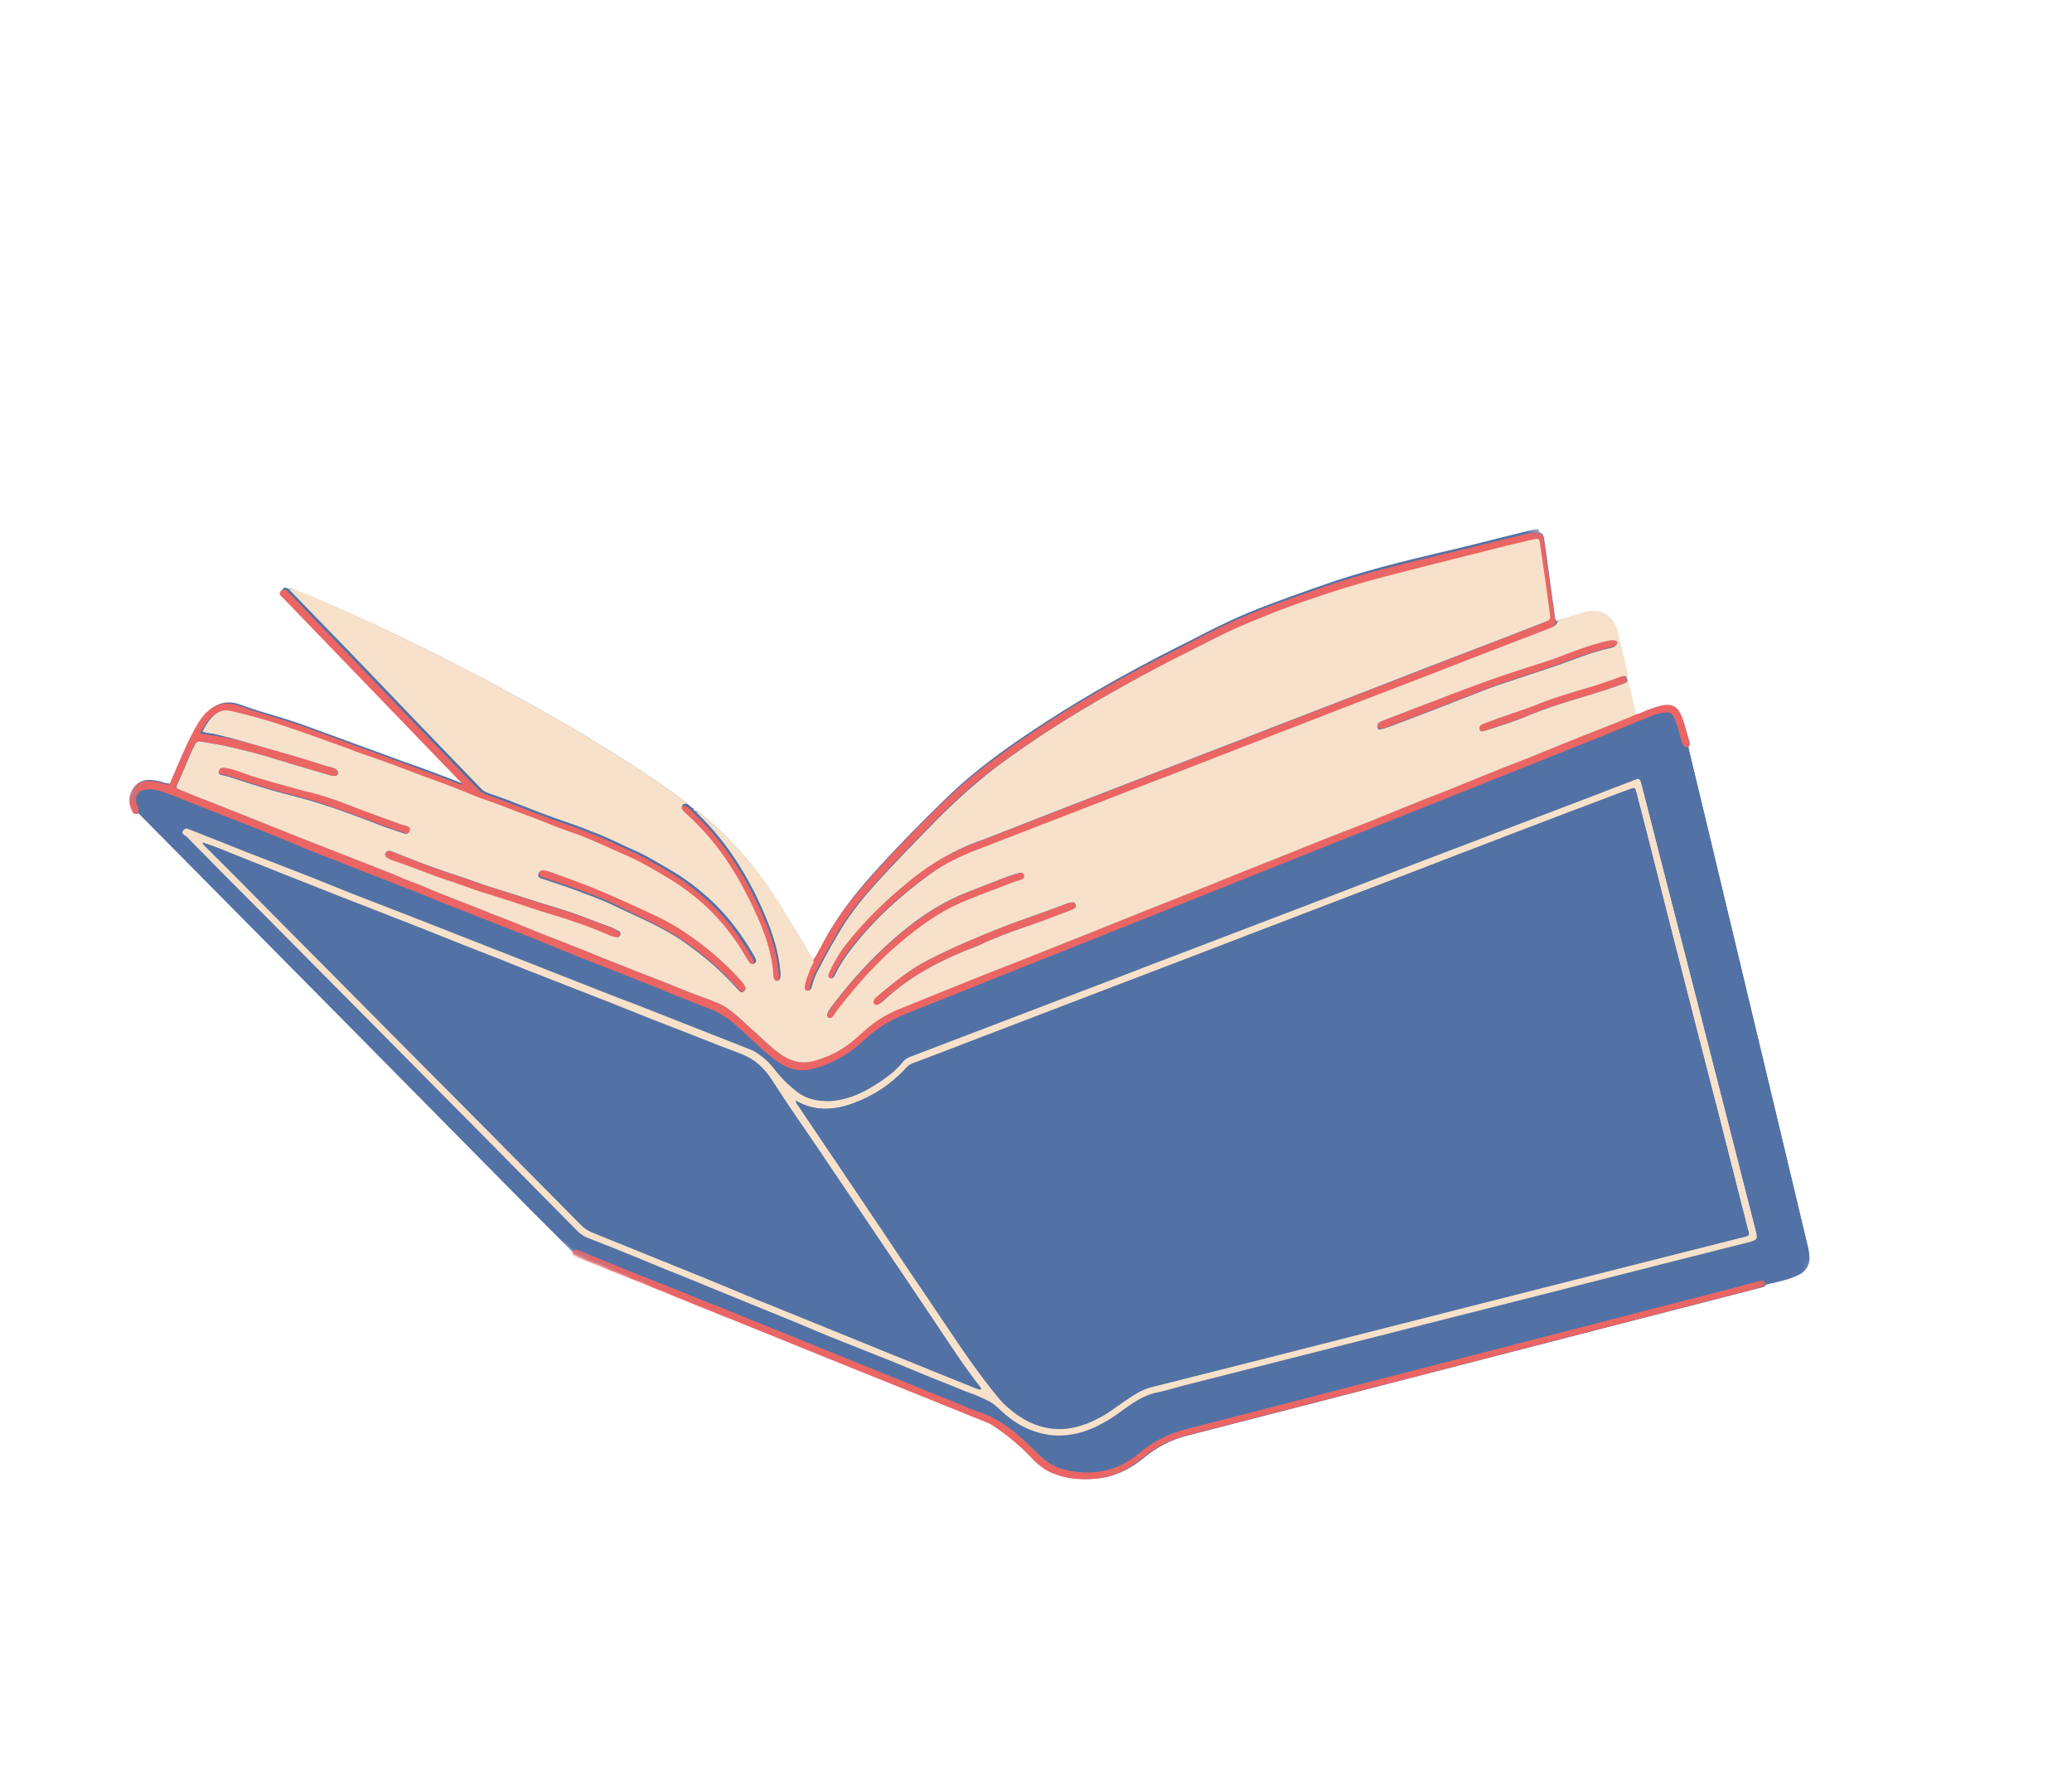 <svg width="218" height="186" viewBox="0 0 218 186" fill="none" xmlns="http://www.w3.org/2000/svg">
<g clip-path="url(#clip0_1_35)">
<mask id="mask0_1_35" style="mask-type:luminance" maskUnits="userSpaceOnUse" x="3" y="2" width="213" height="182">
<path d="M166.28 183.159L3.438 104.451L52.554 2.832L215.397 81.54L166.28 183.159Z" fill="white"/>
</mask>
<g mask="url(#mask0_1_35)">
<path d="M162.139 56.066C162.334 56.16 162.41 56.331 162.466 56.717L163.569 64.723C163.597 64.914 163.607 65.143 163.717 65.331C164.032 65.259 164.332 65.135 164.647 65.063C165.313 64.849 165.961 64.669 166.626 64.455C167.358 64.27 168.033 64.284 168.617 64.566C169.301 64.897 169.792 65.537 170.029 66.458L170.075 66.612C170.149 66.874 170.224 67.134 170.183 67.47C170.327 67.585 170.322 67.761 170.367 67.917C170.381 67.969 170.363 68.007 170.396 68.023C170.468 68.37 170.541 68.718 170.663 69.046C170.842 69.757 171 70.505 171.127 71.237C171.19 71.359 171.219 71.462 171.233 71.603C171.502 72.538 171.737 73.547 171.924 74.486L172.068 75.183C172.399 75.163 172.718 75.004 173.016 74.882C173.167 74.82 173.284 74.742 173.417 74.717C173.918 74.512 174.45 74.322 175.013 74.236C175.444 74.175 175.822 74.223 176.081 74.348C176.439 74.521 176.677 74.86 176.909 75.376C177.124 75.927 177.304 76.55 177.467 77.122C177.542 77.382 177.6 77.677 177.708 77.954C177.783 78.214 177.778 78.39 177.639 78.592L178.418 81.876C179.05 84.552 179.713 87.245 180.346 89.922C183.624 103.632 186.888 117.29 190.168 131C190.289 131.417 190.342 131.801 190.365 132.17C190.457 132.974 190.073 133.683 189.338 134.044C188.485 134.483 187.538 134.697 186.676 134.905C186.411 134.957 186.146 135.007 185.864 135.094C185.69 135.369 185.458 135.434 185.193 135.487L166.594 140.277C152.712 143.858 138.778 147.459 124.896 151.041C123.202 151.475 121.714 152.232 120.363 153.367C118.759 154.696 117.04 155.43 115.255 155.553C113.588 155.685 112.158 155.487 110.922 154.979C110.824 154.931 110.726 154.884 110.628 154.837C109.978 154.522 109.365 154.048 108.739 153.433C107.429 152.083 106.029 150.914 104.572 149.942C104.475 149.896 104.362 149.795 104.233 149.733C104.07 149.654 103.907 149.576 103.727 149.534L103.629 149.487C101.005 148.442 98.4 147.361 95.776 146.317C94.474 145.776 93.186 145.288 91.883 144.747C90.206 144.071 88.56 143.41 86.881 142.733C86.001 142.397 85.139 142.026 84.275 141.652C83.413 141.281 82.533 140.945 81.669 140.572C80.154 139.975 78.655 139.34 77.141 138.742C75.69 138.173 74.29 137.588 72.839 137.019C71.925 136.668 71.064 136.295 70.168 135.908C69.338 135.55 68.457 135.216 67.627 134.858C65.379 133.952 63.099 133.027 60.832 132.155C60.767 132.124 60.736 132.109 60.669 132.077C60.475 131.983 60.296 131.853 60.307 131.5L59.058 130.269C58.159 129.387 57.247 128.454 56.35 127.573C43.474 114.55 30.567 101.509 17.709 88.449L14.874 85.602C14.826 85.536 14.761 85.505 14.715 85.436L14.635 85.352C14.484 85.414 14.32 85.423 14.222 85.376C14.157 85.345 14.076 85.262 13.996 85.178C13.636 84.511 13.572 83.9 13.837 83.266C14.121 82.598 14.643 82.18 15.339 82.069C15.851 82.004 16.328 82.1 16.802 82.194C16.917 82.206 16.981 82.238 17.046 82.269C17.144 82.316 17.227 82.311 17.325 82.358C17.44 82.368 17.538 82.415 17.62 82.412C17.948 82.479 17.948 82.479 18.214 81.848C18.371 81.522 18.496 81.179 18.654 80.853C19.36 79.225 20.069 77.51 21.02 75.957C21.366 75.407 21.743 74.962 22.147 74.621C23.075 73.863 24.118 73.694 25.309 74.137C26.402 74.531 27.513 74.888 28.641 75.209C29.866 75.578 31.125 75.963 32.348 76.419C33.848 76.966 35.381 77.527 36.881 78.074L40.323 79.336C41.512 79.776 42.735 80.233 43.944 80.637C44.89 81.005 45.821 81.32 46.765 81.688L48.086 82.191C48.119 82.207 48.184 82.239 48.215 82.254C48.378 82.332 48.557 82.376 48.788 82.398C48.778 82.17 48.666 82.07 48.586 81.986C48.553 81.97 48.521 81.955 48.538 81.919C42.393 75.547 36.249 69.177 30.103 62.807C30.07 62.791 30.056 62.739 30.023 62.723C29.991 62.708 29.975 62.656 29.911 62.625C29.877 62.609 29.864 62.557 29.831 62.541C29.703 62.39 29.558 62.274 29.732 62C29.886 61.762 30.065 61.805 30.261 61.9C30.294 61.916 30.326 61.931 30.359 61.947L31.799 63.449L36.551 68.383L32.184 63.813L30.377 61.91C30.722 61.942 31.031 62.048 31.325 62.19L31.454 62.253C32.238 62.541 32.937 62.835 33.606 63.113C36.194 64.229 38.894 65.445 41.787 66.843C43.447 67.646 45.136 68.462 46.972 69.395C48.45 70.153 49.7 70.803 50.951 71.451C52.475 72.279 54.326 73.262 56.127 74.267C57.861 75.24 59.697 76.26 61.461 77.336C63.227 78.413 64.926 79.46 66.642 80.557C68.438 81.737 70.216 82.955 72.135 84.376C72.169 84.392 72.182 84.444 72.216 84.46C72.247 84.475 72.23 84.51 72.263 84.526L72.843 84.987C72.875 85.002 72.908 85.018 72.908 85.018C72.939 85.034 72.973 85.05 72.973 85.05C73.037 85.081 73.135 85.128 73.148 85.267C73.213 85.298 73.279 85.33 73.311 85.345C73.474 85.424 73.618 85.54 73.763 85.655L73.796 85.671C77.193 88.431 80.079 91.839 82.64 96.164C82.923 96.659 83.237 97.169 83.538 97.627C84.214 98.716 84.907 99.856 85.531 101.052C85.96 100.498 86.29 99.897 86.587 99.281C86.746 98.954 86.936 98.644 87.111 98.282C88.308 96.22 89.817 94.175 91.724 92.055C94.331 89.153 97.183 86.237 100.168 83.383C102.81 80.902 105.689 78.848 107.89 77.363C112.548 74.2 117.794 71.143 123.949 68.032C124.485 67.755 125.003 67.513 125.538 67.235C127.195 66.379 128.901 65.504 130.62 64.769C132.857 63.792 135.222 62.966 137.454 62.165C137.987 61.976 138.47 61.807 139.002 61.617C143.215 60.119 147.531 59.072 151.746 58.068L152.875 57.808C154.6 57.389 156.328 56.971 158.071 56.516C159.016 56.302 159.947 56.035 160.894 55.822L160.976 55.816C161.258 55.729 161.573 55.658 161.886 55.676C161.893 55.992 162.041 56.019 162.139 56.066Z" fill="#5272A5"/>
</g>
<mask id="mask1_1_35" style="mask-type:luminance" maskUnits="userSpaceOnUse" x="3" y="2" width="210" height="180">
<path d="M163.341 181.883L3.382 104.568L52.554 2.832L212.514 80.147L163.341 181.883Z" fill="white"/>
</mask>
<g mask="url(#mask1_1_35)">
<path d="M13.753 83.361C14.053 82.654 14.59 82.289 15.253 82.162C15.766 82.097 16.241 82.193 16.749 82.303C16.93 82.345 17.061 82.408 17.24 82.452C17.83 82.557 17.743 82.738 18.077 81.962C18.927 79.957 19.743 77.934 20.853 76.054C21.18 75.542 21.524 75.08 21.979 74.719C23.026 73.883 24.081 73.856 25.174 74.25C27.49 75.1 29.895 75.681 32.212 76.534C34.152 77.248 36.125 77.978 38.066 78.692C39.974 79.391 41.883 80.09 43.791 80.789C45.194 81.287 46.579 81.822 47.933 82.341C48.144 82.4 48.356 82.546 48.636 82.549C48.592 82.304 48.43 82.225 48.318 82.126C42.172 75.755 36.029 69.384 29.883 63.013C29.835 62.947 29.737 62.9 29.69 62.831C29.531 62.665 29.288 62.502 29.51 62.208C29.702 61.897 29.943 62.059 30.157 62.117C32.301 64.317 34.429 66.552 36.573 68.752C38.766 71.022 40.941 73.326 43.133 75.592C45.566 78.11 47.966 80.614 50.399 83.132C50.638 83.382 50.931 83.523 51.209 83.612C52.727 84.122 54.21 84.704 55.724 85.304C57.306 85.933 58.922 86.491 60.538 87.049C61.191 87.273 61.808 87.571 62.461 87.798C63.716 88.27 64.933 88.904 66.154 89.448C67.62 90.068 68.98 90.905 70.325 91.688C71.736 92.504 73.026 93.486 74.264 94.577C76.224 96.33 77.81 98.439 79.161 100.791C79.191 100.895 79.271 100.979 79.3 101.082C79.346 101.239 79.325 101.363 79.19 101.476C79.055 101.591 78.922 101.616 78.759 101.537C78.583 101.406 78.473 101.219 78.362 101.033C77.343 99.242 76.153 97.637 74.761 96.205C73.415 94.838 71.899 93.658 70.264 92.644C68.71 91.713 67.187 90.798 65.525 90.085C63.541 89.214 61.557 88.255 59.484 87.568C58.244 87.147 57.055 86.618 55.833 86.159C54.087 85.539 52.361 84.796 50.598 84.211C49.945 83.987 49.31 83.723 48.675 83.462C47.241 82.858 45.807 82.343 44.371 81.829C43.245 81.419 42.138 80.973 41.013 80.564C39.886 80.154 38.762 79.743 37.618 79.37C37.03 79.175 36.511 78.924 35.923 78.729C33.866 78.004 31.829 77.243 29.756 76.554C27.862 75.907 25.948 75.384 24.001 74.936C23.312 74.781 22.729 74.992 22.221 75.463C21.731 75.897 21.4 76.497 21.07 77.099C21.46 77.288 21.856 77.299 22.234 77.347C24.301 77.632 26.313 78.201 28.323 78.77C29.94 79.24 31.527 79.692 33.127 80.198C33.749 80.407 34.336 80.602 34.99 80.74C35.023 80.756 35.023 80.756 35.055 80.772C35.431 80.908 35.588 81.164 35.517 81.396C35.443 81.63 35.146 81.664 34.753 81.566C32.889 81.021 31.059 80.495 29.213 79.917C27.4 79.353 25.585 78.877 23.734 78.476C22.866 78.28 21.962 78.156 21.076 77.997C20.814 77.959 20.614 78.043 20.475 78.331C19.774 79.695 19.271 81.152 18.605 82.53C18.483 82.783 18.528 82.939 18.806 83.028C19.882 83.459 20.938 83.924 22.031 84.32C23.955 85.07 25.828 85.841 27.75 86.592C28.988 87.101 30.244 87.573 31.514 88.098C33.128 88.744 34.792 89.368 36.404 90.014C38.017 90.659 39.681 91.283 41.292 91.93C41.961 92.207 42.578 92.506 43.264 92.748C44.227 93.079 45.17 93.535 46.114 93.902C47.598 94.485 49.114 95.083 50.597 95.665C51.263 95.944 51.9 96.206 52.584 96.448C54.216 97.056 55.827 97.791 57.489 98.414C59.412 99.166 61.303 99.9 63.209 100.689C64.415 101.18 65.636 101.638 66.842 102.13C68.733 102.866 70.592 103.584 72.465 104.357C73.475 104.754 74.489 105.066 75.481 105.5C76.752 106.025 77.725 107.078 78.77 107.986C79.816 108.894 80.791 109.947 81.921 110.762C83.066 111.628 84.324 112.012 85.838 111.535C87.201 111.121 88.456 110.519 89.588 109.589C90.06 109.192 90.533 108.793 90.972 108.38C92.107 107.362 93.348 106.62 94.731 106.081C99.117 104.308 103.521 102.498 107.954 100.794C110.19 99.905 112.423 99.016 114.659 98.127C118.043 96.767 121.428 95.405 124.845 94.058C127.663 92.96 130.432 91.793 133.25 90.693C136.117 89.573 138.987 88.366 141.837 87.282C144.638 86.219 147.424 85.017 150.242 83.917C153.041 82.853 155.828 81.652 158.645 80.552C161.446 79.489 164.232 78.287 167.05 77.187C168.534 76.608 170.017 76.026 171.468 75.429C171.669 75.348 171.886 75.23 172.086 75.146C172.549 75.103 172.969 74.813 173.402 74.664C173.936 74.475 174.468 74.285 174.998 74.183C175.991 74.038 176.541 74.392 176.927 75.339C177.248 76.165 177.454 77.07 177.726 77.918C177.818 78.141 177.778 78.39 177.639 78.592C177.242 78.668 177.051 78.397 176.93 78.069C176.736 77.394 176.591 76.698 176.345 76.043C176.253 75.818 176.193 75.612 176.083 75.424C175.928 75.08 175.669 74.954 175.305 74.959C174.745 74.955 174.213 75.145 173.713 75.351C171.628 76.178 169.559 77.058 167.474 77.885C161.555 80.258 155.653 82.596 149.733 84.969C144.182 87.162 138.661 89.372 133.091 91.602C127.372 93.892 121.62 96.168 115.9 98.46C110.348 100.653 104.829 102.864 99.26 105.092C97.927 105.611 96.593 106.13 95.292 106.665C93.74 107.302 92.299 108.125 91.028 109.345C89.705 110.586 88.245 111.537 86.597 112.125C85.53 112.506 84.484 112.761 83.421 112.47C82.571 112.238 81.843 111.753 81.15 111.195C79.813 110.145 78.646 108.91 77.343 107.787C76.41 106.978 75.39 106.353 74.215 105.963C73.48 105.742 72.847 105.391 72.129 105.132C70.433 104.493 68.823 103.758 67.128 103.119C65.008 102.273 62.841 101.449 60.723 100.605C59.142 99.975 57.547 99.294 55.966 98.664C53.848 97.818 51.744 97.025 49.625 96.181C48.958 95.902 48.289 95.625 47.606 95.383C45.974 94.772 44.396 94.055 42.767 93.446C40.713 92.633 38.609 91.84 36.556 91.026C35.889 90.749 35.221 90.472 34.535 90.229C32.937 89.635 31.342 88.953 29.778 88.288C27.905 87.517 26.014 86.782 24.093 86.031C22.201 85.297 20.36 84.541 18.469 83.806C17.784 83.563 17.135 83.25 16.397 83.117C16.069 83.049 15.774 82.996 15.425 83.051C14.582 83.136 14.15 83.865 14.439 84.676C14.548 84.952 14.787 85.202 14.561 85.586C14.294 85.726 14.098 85.631 13.924 85.412C13.599 84.674 13.451 84.066 13.753 83.361ZM84.461 103.846C84.401 104.219 84.562 104.386 84.826 104.335C85.059 104.269 85.162 104.139 85.202 103.892C85.37 103.211 85.636 102.579 85.966 101.977C86.578 100.796 87.203 99.668 87.862 98.553C88.921 96.694 90.205 95.033 91.62 93.435C93.646 91.149 95.786 88.962 97.909 86.811C99.897 84.774 101.963 82.82 104.24 81.1C108.806 77.626 113.655 74.646 118.613 71.94C120.638 70.817 122.663 69.782 124.687 68.747C126.426 67.888 128.136 66.923 129.904 66.169C132.459 65.031 135.058 64.051 137.706 63.138C140.303 62.246 142.93 61.458 145.554 60.757C149.772 59.663 154.055 58.602 158.306 57.524C159.218 57.294 160.183 57.044 161.11 56.867C161.691 56.744 161.756 56.775 161.82 57.388C162.179 59.8 162.488 62.231 162.847 64.641C162.926 65.307 162.926 65.307 162.326 65.553C159.559 66.632 156.758 67.694 153.943 68.793C151.074 69.912 148.207 71.032 145.307 72.135C142.49 73.236 139.69 74.299 136.874 75.398C133.974 76.501 131.089 77.658 128.189 78.762C125.371 79.861 122.522 80.944 119.705 82.045C116.887 83.143 114.038 84.225 111.22 85.325C108.754 86.281 106.286 87.235 103.802 88.227C103.703 88.268 103.601 88.31 103.501 88.351C100.955 89.222 98.53 90.423 96.287 92.157C93.423 94.352 90.812 96.848 88.552 99.783C87.918 100.595 87.448 101.486 87.024 102.445C86.901 102.698 86.912 102.927 87.139 103.037C87.366 103.146 87.504 102.946 87.609 102.728C87.644 102.656 87.68 102.582 87.697 102.547C88.15 101.691 88.668 100.869 89.252 100.076C91.649 96.941 94.494 94.377 97.591 92.116C99.172 91 100.861 90.162 102.627 89.494C105.478 88.412 108.295 87.311 111.112 86.213C114.03 85.073 116.929 83.968 119.847 82.828C122.614 81.749 125.38 80.672 128.131 79.628C131.031 78.524 133.915 77.368 136.816 76.264C139.615 75.203 142.383 74.124 145.199 73.023C148.066 71.904 150.966 70.8 153.833 69.68C156.884 68.515 159.919 67.298 162.951 66.167C163.334 66.04 163.586 65.849 163.682 65.403C163.59 65.18 163.546 64.935 163.522 64.654C163.154 62.014 162.767 59.413 162.431 56.789C162.349 56.213 162.188 56.046 161.646 56.008C161.333 55.989 161 56.097 160.652 56.153C157.982 56.785 155.323 57.47 152.653 58.102C148.022 59.221 143.376 60.286 138.78 61.912C135.965 62.924 133.152 63.846 130.398 65.064C128.161 66.041 125.951 67.211 123.759 68.345C118.257 71.097 112.863 74.129 107.7 77.673C105.01 79.506 102.4 81.42 99.976 83.695C97.047 86.438 94.243 89.334 91.535 92.365C89.797 94.3 88.222 96.313 86.921 98.591C86.4 99.503 85.977 100.463 85.359 101.327C85.219 101.616 85.096 101.871 84.956 102.162C84.807 102.715 84.544 103.259 84.461 103.846ZM119.968 152.775C118.143 154.309 116.08 155.012 113.858 154.878C112.345 154.772 110.936 154.45 109.81 153.458C109.296 153.032 108.849 152.546 108.351 152.082C106.876 150.652 105.298 149.354 103.357 148.639C103.015 148.517 102.673 148.397 102.33 148.277C100.359 147.459 98.404 146.692 96.433 145.874C94.347 145.044 92.311 144.194 90.226 143.365C88.922 142.826 87.602 142.322 86.299 141.781C84.23 140.916 82.145 140.086 80.059 139.256C78.349 138.564 76.624 137.819 74.863 137.148C74.146 136.891 73.43 136.545 72.712 136.287C70.43 135.364 68.132 134.477 65.852 133.553C64.206 132.892 62.611 132.21 60.965 131.549C60.673 131.408 60.425 131.423 60.186 131.666C60.177 132.019 60.436 132.144 60.73 132.286C62.978 133.193 65.276 134.08 67.525 134.989C69.267 135.696 71.011 136.405 72.755 137.113C75.703 138.314 78.636 139.465 81.585 140.666C83.327 141.374 85.071 142.082 86.814 142.79C89.763 143.992 92.728 145.156 95.71 146.374C98.334 147.418 100.939 148.499 103.562 149.544C103.872 149.648 104.198 149.805 104.472 149.983C105.994 150.986 107.361 152.139 108.608 153.459C109.248 154.126 109.94 154.685 110.788 155.006C112.157 155.576 113.62 155.701 115.124 155.579C116.989 155.451 118.71 154.627 120.247 153.357C121.648 152.2 123.138 151.443 124.781 151.03C142.002 146.601 159.271 142.152 176.509 137.688C179.348 136.956 182.188 136.227 185.027 135.495C185.311 135.409 185.608 135.374 185.797 135.062C185.631 134.58 185.283 134.636 184.868 134.748C183.357 135.135 181.829 135.56 180.317 135.948C170.152 138.642 159.972 141.283 149.761 143.908C141.525 146.012 133.302 148.169 125.067 150.272C123.208 150.718 121.521 151.467 119.968 152.775ZM71.772 85.542C71.932 85.708 72.059 85.861 72.237 85.99C74.968 88.474 77.071 91.505 78.736 94.948C79.918 97.399 81.032 99.907 81.195 102.804C81.225 102.907 81.237 103.048 81.269 103.152C81.346 103.324 81.475 103.386 81.641 103.377C81.772 103.352 81.843 103.206 81.912 103.061C81.986 102.828 81.943 102.583 81.934 102.355C81.745 100.341 81.187 98.505 80.416 96.7C78.658 92.539 76.39 88.849 73.249 85.808C73.168 85.726 73.07 85.679 73.09 85.553C72.91 85.51 72.797 85.412 72.752 85.256C72.543 85.109 72.383 84.943 72.174 84.796C71.96 84.738 71.745 84.769 71.605 85.059C71.484 85.225 71.645 85.391 71.772 85.542ZM161.382 74.224C160.532 74.572 159.684 74.836 158.818 75.132C157.885 75.486 156.969 75.805 156.003 76.144C155.753 76.247 155.471 76.334 155.525 76.718C155.55 76.997 155.781 77.02 156.164 76.892C157.662 76.364 159.158 75.923 160.61 75.326C163.83 73.976 167.197 73.231 170.461 72.036C170.711 71.933 171.009 71.897 171.15 71.606C171.137 71.468 171.125 71.327 171.045 71.243C170.655 71.055 170.238 71.257 169.821 71.368C169.039 71.661 168.206 71.975 167.375 72.198C165.429 72.823 163.384 73.402 161.382 74.224ZM40.634 90.225C40.845 90.37 41.072 90.48 41.316 90.554C43.39 91.242 45.376 92.113 47.467 92.765C48.381 93.029 49.277 93.416 50.176 93.716C51.318 94.09 52.511 94.443 53.654 94.818C55.075 95.279 56.478 95.779 57.916 96.204C60.023 96.822 62.08 97.546 64.065 98.417C64.293 98.527 64.506 98.584 64.735 98.606C64.966 98.629 65.117 98.567 65.221 98.35C65.294 98.116 65.149 98.001 64.986 97.922C64.759 97.812 64.563 97.717 64.271 97.576C63.391 97.24 62.396 96.894 61.418 96.512C59.837 95.88 58.169 95.432 56.536 94.912C55.426 94.554 54.346 94.212 53.238 93.854C51.995 93.434 50.689 93.07 49.465 92.613C48.307 92.188 47.147 91.851 46.021 91.441C44.391 90.831 42.76 90.223 41.18 89.592C41.115 89.56 41.017 89.513 40.935 89.519C40.737 89.512 40.572 89.524 40.467 89.74C40.411 89.937 40.49 90.109 40.634 90.225ZM145.548 75.788C145.398 75.849 145.247 75.91 145.13 75.988C144.962 76.085 144.908 76.282 144.967 76.491C145.045 76.664 145.174 76.726 145.325 76.664C145.607 76.577 145.873 76.525 146.172 76.403C147.406 75.925 148.671 75.464 149.905 74.986C152.073 74.153 154.257 73.285 156.423 72.454C157.074 72.187 157.74 71.97 158.405 71.755C160.036 71.202 161.65 70.684 163.281 70.13C165.346 69.429 167.382 68.533 169.522 68.091C169.919 68.015 170.14 67.808 170.231 67.45C169.957 67.272 169.695 67.234 169.38 67.305C168.086 67.577 166.819 68.037 165.571 68.463C164.539 68.858 163.504 69.255 162.456 69.597C159.612 70.504 156.781 71.463 153.949 72.511C151.114 73.646 148.347 74.725 145.548 75.788ZM71.993 99.026C74.045 100.422 75.911 102.038 77.571 103.916C77.682 104.015 77.777 104.15 77.891 104.248C78.036 104.364 78.218 104.317 78.37 104.167C78.523 104.017 78.511 103.877 78.433 103.707C78.323 103.519 78.213 103.332 78.052 103.165C77.511 102.545 76.918 101.946 76.341 101.398C74.913 100.037 73.366 98.841 71.749 97.79C70.517 97.017 69.216 96.388 67.883 95.744C66.794 95.261 65.754 94.758 64.664 94.277C62.711 93.422 60.738 92.692 58.763 91.961C58.259 91.763 57.754 91.563 57.227 91.488C56.998 91.466 56.847 91.528 56.758 91.798C56.684 92.031 56.812 92.182 57.008 92.277C57.072 92.308 57.188 92.318 57.253 92.35C58.428 92.74 59.571 93.112 60.728 93.538C62.017 94.027 63.355 94.494 64.59 95.09C67.059 96.375 69.682 97.419 71.993 99.026ZM106.335 92.942C106.687 92.798 107.05 92.706 107.434 92.577C107.634 92.495 107.819 92.361 107.777 92.118C107.734 91.873 107.54 91.779 107.357 91.826C107.041 91.896 106.709 92.003 106.376 92.111C104.827 92.661 103.294 93.261 101.743 93.899C99.308 94.87 97.059 96.288 94.982 98.013C92.634 99.965 90.494 102.153 88.561 104.575C88.083 105.149 87.572 105.708 87.19 106.418C87.085 106.634 86.98 106.852 87.172 107.034C87.397 107.234 87.599 107.062 87.787 106.841C87.977 106.529 88.182 106.27 88.406 105.976C90.391 103.445 92.503 101.066 94.969 99.036C96.825 97.516 98.712 96.103 100.867 95.13C102.67 94.302 104.502 93.667 106.335 92.942ZM91.909 105.611C92.005 105.747 92.153 105.773 92.302 105.713C92.602 105.588 92.791 105.367 93.044 105.174C95.567 102.859 98.447 101.298 101.448 100.066C102.099 99.799 102.782 99.547 103.4 99.264C104.821 98.563 106.302 98.072 107.751 97.563C109.4 96.973 111.031 96.419 112.632 95.763C112.883 95.66 113.215 95.552 113.11 95.188C113.02 94.875 112.723 94.91 112.441 94.997C112.39 95.018 112.341 95.04 112.308 95.024C110.775 95.624 109.208 96.209 107.677 96.722C105.562 97.445 103.493 98.325 101.425 99.203C100.156 99.754 98.852 100.376 97.581 101.015C95.606 102.029 93.918 103.45 92.195 104.855C92.061 104.968 91.943 105.046 91.855 105.227C91.867 105.368 91.848 105.493 91.909 105.611ZM43.105 87.435C43.244 87.146 43.086 86.978 42.857 86.868C42.676 86.826 42.464 86.769 42.251 86.71C40.377 86.027 38.502 85.344 36.675 84.642C35.175 84.095 33.657 83.585 32.103 83.146C29.911 82.536 27.686 81.997 25.5 81.21C24.912 81.014 24.343 80.782 23.702 80.697C23.439 80.661 23.177 80.623 23.033 81.001C22.944 81.27 23.072 81.421 23.48 81.486C24.137 81.623 24.789 81.85 25.441 82.076C26.552 82.433 27.631 82.776 28.758 83.097C30.311 83.535 31.899 83.899 33.469 84.388C35.786 85.152 38.07 85.987 40.335 86.858C41.054 87.117 41.772 87.372 42.539 87.611C42.749 87.756 42.964 87.725 43.105 87.435Z" fill="#EA6564"/>
</g>
<path d="M28.356 78.786C29.974 79.255 31.561 79.708 33.16 80.214C33.78 80.422 34.368 80.617 35.023 80.756C35.055 80.772 35.055 80.772 35.088 80.787C35.465 80.924 35.621 81.18 35.548 81.411C35.476 81.646 35.179 81.68 34.785 81.581C32.922 81.037 31.091 80.51 29.245 79.932C27.431 79.368 25.616 78.893 23.765 78.491C22.898 78.295 21.995 78.171 21.11 78.013C20.847 77.975 20.646 78.058 20.506 78.346C19.808 79.711 19.304 81.168 18.638 82.546C18.516 82.799 18.561 82.955 18.838 83.044C19.913 83.474 20.971 83.94 22.064 84.336C23.987 85.085 25.86 85.856 27.783 86.608C29.021 87.117 30.277 87.589 31.547 88.114C33.16 88.759 34.824 89.383 36.437 90.03C38.05 90.675 39.714 91.299 41.325 91.946C41.994 92.223 42.611 92.522 43.297 92.764C44.259 93.094 45.202 93.55 46.148 93.918C47.631 94.501 49.146 95.098 50.629 95.681C51.297 95.96 51.932 96.221 52.617 96.464C54.248 97.071 55.858 97.806 57.522 98.43C59.445 99.182 61.337 99.916 63.24 100.704C64.446 101.195 65.67 101.654 66.875 102.146C68.766 102.881 70.624 103.599 72.496 104.372C73.508 104.77 74.52 105.081 75.514 105.516C76.783 106.04 77.759 107.093 78.803 108.002C79.849 108.91 80.823 109.962 81.954 110.778C83.099 111.644 84.357 112.028 85.871 111.551C87.234 111.137 88.488 110.534 89.619 109.604C90.091 109.207 90.564 108.809 91.005 108.396C92.139 107.377 93.38 106.635 94.764 106.097C99.15 104.324 103.554 102.514 107.988 100.81C110.221 99.921 112.457 99.032 114.69 98.142C118.075 96.782 121.46 95.42 124.878 94.074C127.696 92.976 130.465 91.809 133.283 90.709C136.15 89.59 139.019 88.382 141.87 87.298C144.669 86.234 147.457 85.033 150.274 83.932C153.074 82.869 155.86 81.667 158.678 80.567C161.477 79.504 164.265 78.302 167.082 77.202C168.565 76.623 170.05 76.042 171.501 75.445C171.7 75.364 171.919 75.246 172.119 75.162C171.857 73.963 171.645 72.742 171.282 71.581C171.111 71.857 170.845 71.906 170.595 72.009C167.33 73.206 163.962 73.948 160.742 75.302C159.274 75.934 157.778 76.374 156.295 76.867C155.913 76.995 155.683 76.972 155.659 76.692C155.603 76.306 155.887 76.22 156.137 76.117C157.07 75.763 157.985 75.445 158.951 75.107C159.818 74.809 160.665 74.547 161.515 74.199C163.517 73.377 165.562 72.798 167.624 72.184C168.421 71.944 169.237 71.667 170.07 71.354C170.469 71.188 170.87 71.024 171.293 71.228C171.144 70.127 170.811 69.072 170.579 67.976C170.551 67.783 170.543 67.555 170.364 67.425C170.424 67.05 170.284 66.759 170.213 66.412C169.751 64.712 168.438 63.943 166.777 64.393C165.814 64.644 164.848 64.982 163.9 65.284C163.822 65.694 163.569 65.884 163.169 66.049C160.119 67.215 157.101 68.396 154.052 69.562C151.183 70.681 148.316 71.801 145.416 72.905C142.617 73.968 139.85 75.047 137.033 76.145C134.134 77.249 131.248 78.405 128.349 79.51C125.582 80.589 122.815 81.668 120.065 82.709C117.147 83.85 114.247 84.954 111.329 86.094C108.513 87.193 105.662 88.277 102.846 89.376C101.08 90.044 99.358 90.866 97.808 91.997C94.711 94.258 91.867 96.822 89.469 99.957C88.885 100.75 88.335 101.557 87.914 102.428C87.879 102.5 87.844 102.572 87.827 102.609C87.722 102.825 87.569 102.977 87.356 102.918C87.079 102.83 87.12 102.58 87.242 102.327C87.665 101.367 88.168 100.492 88.769 99.665C91.029 96.73 93.623 94.269 96.506 92.039C98.73 90.339 101.141 89.088 103.72 88.233C103.819 88.192 103.92 88.149 104.019 88.108C106.487 87.154 108.971 86.162 111.437 85.206C114.255 84.107 117.104 83.024 119.923 81.924C122.739 80.825 125.589 79.743 128.406 78.643C131.306 77.539 134.191 76.382 137.091 75.279C139.909 74.181 142.707 73.117 145.526 72.017C148.393 70.898 151.26 69.778 154.16 68.674C156.96 67.612 159.728 66.533 162.543 65.434C163.143 65.188 163.143 65.188 163.064 64.522C162.737 62.128 162.396 59.681 162.039 57.27C161.973 56.656 161.908 56.625 161.328 56.749C160.382 56.962 159.468 57.191 158.523 57.405C154.272 58.483 150.039 59.525 145.772 60.639C143.114 61.323 140.52 62.127 137.923 63.019C135.294 63.896 132.709 64.928 130.122 66.049C128.335 66.841 126.644 67.769 124.905 68.629C122.849 69.648 120.806 70.719 118.83 71.821C113.855 74.562 109.023 77.507 104.457 80.981C102.213 82.717 100.114 84.655 98.126 86.693C95.988 88.879 93.865 91.031 91.837 93.316C90.441 94.88 89.139 96.576 88.079 98.435C87.42 99.549 86.777 100.714 86.185 101.859C85.853 102.461 85.589 103.093 85.42 103.771C85.348 104.005 85.26 104.187 85.045 104.217C84.779 104.267 84.62 104.101 84.68 103.728C84.763 103.141 85.026 102.597 85.224 102.022C85.331 101.715 85.487 101.478 85.627 101.188C84.77 99.475 83.726 97.898 82.752 96.263C80.364 92.246 77.484 88.661 73.909 85.769C73.698 85.624 73.507 85.44 73.261 85.367C73.251 85.139 73.054 85.132 72.922 85.069C72.95 85.262 73.112 85.341 73.261 85.367C73.273 85.508 73.371 85.555 73.418 85.623C76.56 88.662 78.86 92.37 80.585 96.514C81.326 98.303 81.915 100.154 82.105 102.168C82.114 102.399 82.156 102.643 82.084 102.875C82.045 103.036 81.962 103.129 81.811 103.19C81.627 103.236 81.515 103.138 81.438 102.967C81.409 102.861 81.378 102.757 81.366 102.617C81.202 99.72 80.088 97.212 78.906 94.763C77.224 91.353 75.17 88.302 72.407 85.805C72.248 85.637 72.103 85.524 71.942 85.357C71.815 85.204 71.638 85.075 71.76 84.822C71.867 84.515 72.099 84.536 72.328 84.558C72.28 84.491 72.265 84.438 72.2 84.407C70.392 83.086 68.567 81.8 66.707 80.588C64.991 79.492 63.259 78.429 61.526 77.367C59.761 76.291 57.992 75.304 56.191 74.299C54.488 73.341 52.736 72.405 51.016 71.482C49.718 70.766 48.352 70.106 47.003 69.41C42.618 67.2 38.164 65.047 33.655 63.091C32.955 62.798 32.222 62.489 31.505 62.232C31.162 62.112 30.803 61.938 30.39 61.962C32.536 64.161 34.664 66.399 36.809 68.599C39.001 70.866 41.176 73.17 43.369 75.439C45.8 77.956 48.201 80.458 50.634 82.976C50.873 83.226 51.167 83.368 51.443 83.458C52.962 83.966 54.444 84.55 55.961 85.149C57.541 85.778 59.157 86.335 60.773 86.893C61.425 87.119 62.042 87.417 62.695 87.642C63.95 88.116 65.17 88.749 66.388 89.294C67.855 89.912 69.215 90.749 70.561 91.535C71.97 92.35 73.261 93.331 74.499 94.421C76.458 96.174 78.047 98.284 79.396 100.636C79.425 100.741 79.506 100.823 79.535 100.927C79.581 101.083 79.561 101.208 79.426 101.323C79.29 101.435 79.159 101.461 78.996 101.382C78.817 101.253 78.707 101.065 78.597 100.877C77.577 99.086 76.389 97.482 74.996 96.049C73.65 94.682 72.136 93.503 70.501 92.489C68.944 91.559 67.422 90.643 65.762 89.93C63.775 89.06 61.791 88.102 59.719 87.412C58.479 86.991 57.291 86.463 56.067 86.005C54.321 85.385 52.597 84.641 50.834 84.058C50.18 83.831 49.544 83.57 48.91 83.306C47.478 82.703 46.041 82.189 44.606 81.673C43.481 81.264 42.373 80.817 41.248 80.408C40.121 79.998 38.996 79.589 37.855 79.215C37.267 79.02 36.746 78.768 36.157 78.575C34.103 77.849 32.064 77.087 29.99 76.4C28.098 75.752 26.184 75.231 24.236 74.78C23.548 74.628 22.965 74.839 22.458 75.308C21.966 75.741 21.636 76.344 21.305 76.944C21.695 77.132 22.09 77.145 22.468 77.193C24.384 77.626 26.378 78.232 28.356 78.786ZM145.13 75.988C145.247 75.91 145.398 75.848 145.548 75.788C148.347 74.725 151.114 73.646 153.914 72.583C156.715 71.52 159.544 70.56 162.421 69.669C163.469 69.327 164.503 68.932 165.536 68.535C166.801 68.074 168.051 67.649 169.344 67.379C169.659 67.308 169.922 67.344 170.196 67.522C170.087 67.916 169.884 68.088 169.487 68.163C167.346 68.606 165.343 69.516 163.246 70.203C161.615 70.756 160.001 71.274 158.37 71.828C157.704 72.044 157.04 72.259 156.388 72.526C154.222 73.357 152.037 74.227 149.871 75.058C148.636 75.536 147.371 75.997 146.137 76.475C145.855 76.562 145.572 76.649 145.29 76.736C145.106 76.782 144.977 76.72 144.932 76.563C144.875 76.266 144.962 76.085 145.13 75.988ZM107.727 96.702C109.275 96.152 110.824 95.603 112.359 95.003C112.408 94.981 112.458 94.962 112.49 94.977C112.773 94.891 113.071 94.854 113.162 95.167C113.266 95.53 112.934 95.639 112.683 95.742C111.049 96.382 109.433 96.989 107.802 97.544C106.353 98.051 104.855 98.579 103.451 99.243C102.815 99.563 102.149 99.777 101.499 100.045C98.495 101.278 95.616 102.839 93.094 105.155C92.874 105.361 92.653 105.567 92.354 105.692C92.203 105.753 92.055 105.725 91.96 105.59C91.866 105.456 91.918 105.347 91.955 105.186C92.026 105.04 92.16 104.927 92.295 104.812C93.985 103.393 95.706 101.988 97.68 100.974C98.951 100.335 100.207 99.733 101.524 99.162C103.543 98.303 105.614 97.424 107.727 96.702ZM87.156 106.401C87.523 105.728 88.066 105.184 88.528 104.559C90.46 102.136 92.601 99.949 94.949 97.997C97.025 96.271 99.275 94.853 101.709 93.883C103.243 93.282 104.778 92.68 106.344 92.096C106.677 91.987 107.009 91.881 107.324 91.809C107.54 91.779 107.702 91.858 107.744 92.101C107.788 92.346 107.634 92.495 107.401 92.561C107.019 92.691 106.654 92.781 106.303 92.927C104.469 93.651 102.638 94.286 100.801 95.098C98.647 96.072 96.777 97.45 94.903 99.003C92.439 101.034 90.326 103.413 88.34 105.944C88.118 106.238 87.912 106.498 87.721 106.809C87.567 107.047 87.364 107.218 87.107 107.003C86.946 106.836 87.069 106.583 87.156 106.401ZM57.192 91.56C57.718 91.636 58.224 91.835 58.728 92.033C60.72 92.729 62.707 93.509 64.629 94.349C65.719 94.83 66.759 95.333 67.849 95.816C69.168 96.408 70.5 97.052 71.714 97.863C73.362 98.929 74.878 100.109 76.306 101.47C76.916 102.034 77.476 102.617 78.017 103.237C78.178 103.404 78.288 103.591 78.398 103.779C78.461 103.899 78.488 104.089 78.335 104.239C78.183 104.389 78.001 104.436 77.855 104.322C77.742 104.222 77.647 104.087 77.536 103.988C75.875 102.112 73.992 100.531 71.958 99.099C69.647 97.491 67.024 96.447 64.488 95.221C63.252 94.624 61.914 94.155 60.626 93.667C59.468 93.242 58.325 92.868 57.149 92.48C57.084 92.448 56.969 92.436 56.905 92.405C56.711 92.311 56.565 92.197 56.655 91.926C56.763 91.622 56.963 91.538 57.192 91.56ZM46.072 91.42C47.23 91.845 48.389 92.182 49.516 92.591C50.738 93.05 52.029 93.45 53.286 93.834C54.397 94.191 55.474 94.534 56.586 94.891C58.219 95.413 59.888 95.861 61.467 96.49C62.444 96.874 63.44 97.22 64.321 97.557C64.613 97.698 64.841 97.808 65.036 97.903C65.199 97.981 65.345 98.095 65.271 98.329C65.198 98.563 64.998 98.644 64.786 98.587C64.555 98.564 64.311 98.49 64.116 98.396C62.129 97.526 60.074 96.8 57.966 96.185C56.527 95.757 55.124 95.259 53.704 94.796C52.562 94.422 51.369 94.069 50.225 93.696C49.327 93.397 48.414 93.045 47.517 92.746C45.425 92.093 43.44 91.222 41.367 90.533C41.121 90.46 40.893 90.35 40.684 90.203C40.539 90.087 40.461 89.917 40.549 89.736C40.654 89.518 40.819 89.508 41.017 89.513C41.099 89.509 41.197 89.556 41.262 89.588C42.81 90.201 44.424 90.847 46.072 91.42ZM36.658 84.677C38.515 85.397 40.392 86.08 42.233 86.746C42.447 86.804 42.658 86.863 42.839 86.904C43.068 87.015 43.227 87.181 43.087 87.472C42.964 87.725 42.749 87.755 42.537 87.699C41.818 87.44 41.084 87.22 40.333 86.946C38.067 86.074 35.802 85.203 33.465 84.477C31.898 83.987 30.309 83.623 28.756 83.185C27.628 82.863 26.551 82.521 25.44 82.164C24.787 81.938 24.135 81.711 23.479 81.574C23.069 81.511 22.942 81.358 23.032 81.089C23.174 80.71 23.437 80.749 23.7 80.787C24.34 80.873 24.928 81.066 25.498 81.298C27.651 82.069 29.876 82.608 32.101 83.236C33.623 83.568 35.175 84.095 36.658 84.677ZM149.819 90.514C146.287 91.849 142.736 93.22 139.237 94.572C134.219 96.487 129.154 98.422 124.138 100.338C120.704 101.631 117.287 102.977 113.853 104.27C107.803 106.583 101.753 108.893 95.704 111.204C95.454 111.306 95.237 111.425 95.03 111.683C94.142 112.776 93.05 113.544 91.908 114.245C90.413 115.179 88.831 115.802 87.164 115.845C85.962 115.845 84.863 115.627 83.896 114.893C82.992 114.187 82.175 113.39 81.461 112.463C80.778 111.551 79.889 110.898 79.192 110.515C77.009 109.64 75.118 108.905 73.195 108.153C72.022 107.677 70.831 107.236 69.659 106.759C68.11 106.145 66.563 105.529 64.997 104.953C63.547 104.386 62.097 103.818 60.614 103.236C59.098 102.637 57.583 102.04 56.066 101.442C54.616 100.875 53.165 100.306 51.682 99.724C50.2 99.142 48.717 98.56 47.265 97.993C45.782 97.411 44.3 96.827 42.849 96.26C40.829 95.464 38.79 94.702 36.803 93.92C35.32 93.337 33.854 92.718 32.403 92.151C30.383 91.353 28.312 90.576 26.291 89.779C24.238 88.965 22.185 88.152 20.132 87.338C19.853 87.249 19.531 87.005 19.273 87.37C19.015 87.738 19.405 87.927 19.58 88.146C19.613 88.162 19.613 88.162 19.646 88.178C22.32 90.858 24.995 93.538 27.654 96.254C35.147 103.814 42.643 111.373 50.171 118.95C53.711 122.496 57.233 126.076 60.755 129.659C61.109 130.007 61.464 130.268 61.904 130.437C63.697 131.124 65.44 131.834 67.216 132.558C68.583 133.13 69.985 133.716 71.37 134.251C73.556 135.04 75.754 135.968 78.001 136.876C80.185 137.751 82.319 138.648 84.501 139.525C85.447 139.893 86.407 140.312 87.336 140.715C89.617 141.639 91.915 142.527 94.195 143.451C95.971 144.174 97.762 144.949 99.554 145.637C100.434 145.973 101.28 146.382 102.178 146.682C102.799 146.893 103.416 147.191 104 147.473C104.715 147.819 105.226 148.424 105.822 148.936C107.077 149.99 108.489 150.715 110.112 151.009C112.276 151.428 114.338 150.813 116.331 149.675C117.32 149.124 118.199 148.386 119.14 147.765C119.963 147.223 120.834 146.75 121.795 146.589C122.64 146.416 123.489 146.155 124.319 145.929C133.783 143.523 143.198 141.139 152.662 138.734C163.072 136.114 173.467 133.443 183.877 130.823C184.972 130.547 184.989 130.512 184.725 129.398C183.735 125.474 182.712 121.534 181.721 117.612C180.24 111.794 178.742 106.014 177.262 100.199C176.699 98.047 176.152 95.858 175.588 93.708C174.625 89.975 173.693 86.26 172.73 82.526C172.567 81.868 172.452 81.856 171.852 82.102C169.385 83.059 166.918 84.013 164.418 84.953C159.553 86.806 154.686 88.662 149.819 90.514ZM102.691 146.035C101.174 145.437 99.677 144.802 98.161 144.204C96.256 143.418 94.333 142.666 92.428 141.88C90.651 141.156 88.909 140.446 87.134 139.723C84.282 138.568 81.399 137.398 78.549 136.244C75.811 135.101 73.091 134.01 70.337 132.902C67.682 131.843 65.011 130.73 62.355 129.67C61.849 129.471 61.429 129.179 61.029 128.762C54.352 122 47.689 115.288 40.993 108.563C36.701 104.25 32.394 99.887 28.1 95.575C25.971 93.428 23.874 91.294 21.725 89.183C21.598 89.032 21.404 88.939 21.295 88.663C21.736 88.83 22.128 88.93 22.538 89.083C24.687 89.944 26.838 90.803 28.989 91.665C31.352 92.583 33.731 93.553 36.094 94.472C37.855 95.145 39.597 95.852 41.358 96.525C43.754 97.46 46.15 98.394 48.529 99.364C50.892 100.282 53.288 101.217 55.633 102.172C57.395 102.844 59.137 103.551 60.898 104.224C63.294 105.159 65.69 106.093 68.068 107.062C69.829 107.735 71.572 108.443 73.332 109.116C74.879 109.729 76.429 110.344 77.994 110.922C79.38 111.457 80.408 112.401 81.227 113.692C82.709 116.019 84.276 118.253 85.826 120.524C90.234 127.083 94.661 133.609 99.038 140.153C100.318 142.068 101.565 143.969 102.979 145.77C103.074 145.908 103.203 145.97 103.181 146.183C103.049 146.208 102.854 146.114 102.691 146.035ZM171.461 83.077C172.012 82.852 172.045 82.868 172.176 83.422C172.786 85.732 173.377 88.076 173.954 90.367C174.635 93.024 175.3 95.716 175.981 98.372C177.623 104.848 179.283 111.288 180.958 117.78C181.918 121.6 182.913 125.435 183.873 129.256C183.903 129.359 183.932 129.463 183.962 129.566C184.086 129.895 183.982 130.025 183.667 130.096C182.754 130.326 181.84 130.555 180.927 130.784C168.59 133.906 156.255 137.025 143.951 140.162C136.313 142.106 128.675 144.053 121.054 145.962C119.991 146.253 119.082 146.889 118.174 147.522C117.351 148.065 116.558 148.71 115.655 149.168C112.072 151.105 108.922 150.569 106.124 148.142C105.353 147.5 104.717 146.656 104.097 145.863C101.887 143.052 99.948 140.011 97.909 137.013C96.216 134.538 94.542 132.029 92.867 129.519C89.881 125.078 86.893 120.636 83.923 116.247C83.86 116.128 83.728 116.065 83.769 115.815C85.65 116.904 87.678 116.855 89.728 116.101C91.859 115.342 93.791 114.083 95.408 112.313C95.579 112.127 95.763 111.992 96.014 111.89C97.963 111.177 99.897 110.412 101.863 109.66C107.029 107.685 112.247 105.687 117.414 103.71C120.813 102.4 124.247 101.107 127.646 99.797C132.631 97.867 137.63 95.986 142.615 94.056C146.146 92.721 149.696 91.35 153.196 90C158.164 88.104 163.097 86.195 168.046 84.335C169.162 83.935 170.295 83.499 171.461 83.077Z" fill="#F7E1CA"/>
<mask id="mask2_1_35" style="mask-type:luminance" maskUnits="userSpaceOnUse" x="4" y="13" width="207" height="171">
<path d="M166.28 183.159L4.078 104.761L48.25 13.372L210.452 91.771L166.28 183.159Z" fill="white"/>
</mask>
<g mask="url(#mask2_1_35)">
<path d="M14.376 84.556C14.485 84.832 14.724 85.082 14.499 85.467C14.579 85.549 14.659 85.633 14.705 85.701C28.558 99.689 42.411 113.678 56.246 127.703C57.577 129.017 58.874 130.315 60.186 131.665C60.425 131.422 60.705 131.423 60.965 131.549C62.593 132.247 64.206 132.892 65.852 133.553C68.132 134.477 70.43 135.364 72.712 136.286C73.412 136.582 74.146 136.891 74.863 137.148C76.591 137.803 78.299 138.586 80.059 139.256C82.145 140.086 84.23 140.916 86.299 141.781C87.602 142.322 88.922 142.826 90.226 143.365C92.311 144.194 94.347 145.044 96.433 145.874C98.404 146.692 100.377 147.422 102.33 148.277C102.655 148.434 103.015 148.517 103.357 148.639C105.281 149.389 106.876 150.652 108.351 152.082C108.849 152.546 109.296 153.031 109.81 153.458C110.97 154.465 112.378 154.788 113.858 154.878C116.111 155.027 118.126 154.344 119.968 152.775C121.521 151.467 123.208 150.717 125.084 150.237C133.32 148.132 141.525 146.012 149.778 143.872C159.972 141.283 170.152 138.642 180.364 136.016C181.875 135.629 183.386 135.239 184.915 134.816C185.28 134.723 185.679 134.647 185.846 135.131C187.024 134.85 188.2 134.658 189.32 134.081C190.073 133.683 190.439 133.011 190.365 132.17C190.309 131.785 190.255 131.401 190.168 131C186.922 117.306 183.624 103.632 180.346 89.922C179.45 86.133 178.535 82.38 177.622 78.627C177.224 78.704 177.034 78.432 176.912 78.106C176.718 77.431 176.574 76.733 176.328 76.078C176.235 75.855 176.176 75.647 176.066 75.459C175.91 75.117 175.651 74.991 175.288 74.994C174.728 74.992 174.196 75.182 173.695 75.388C171.61 76.215 169.541 77.094 167.457 77.92C161.537 80.295 155.636 82.631 149.715 85.006C144.164 87.199 138.644 89.407 133.074 91.637C127.354 93.929 121.602 96.205 115.883 98.495C110.331 100.69 104.812 102.899 99.243 105.128C97.909 105.647 96.575 106.166 95.274 106.702C93.722 107.337 92.281 108.162 91.01 109.382C89.688 110.623 88.228 111.572 86.579 112.162C85.513 112.542 84.466 112.798 83.403 112.507C82.553 112.274 81.826 111.788 81.133 111.23C79.795 110.182 78.628 108.946 77.326 107.824C76.392 107.015 75.373 106.388 74.197 105.999C73.461 105.776 72.829 105.427 72.111 105.169C70.416 104.528 68.805 103.795 67.111 103.154C64.991 102.309 62.824 101.486 60.706 100.64C59.125 100.01 57.53 99.329 55.949 98.699C53.83 97.855 51.726 97.062 49.608 96.216C48.94 95.939 48.272 95.66 47.588 95.42C45.956 94.809 44.379 94.092 42.749 93.483C40.695 92.67 38.591 91.877 36.538 91.063C35.871 90.786 35.204 90.507 34.518 90.264C32.919 89.672 31.324 88.99 29.761 88.323C27.888 87.552 25.997 86.819 24.075 86.068C22.184 85.332 20.343 84.576 18.451 83.843C17.766 83.6 17.117 83.287 16.379 83.153C16.052 83.084 15.757 83.031 15.409 83.086C14.553 83.031 14.104 83.708 14.376 84.556ZM19.243 87.267C19.501 86.898 19.823 87.146 20.102 87.235C22.155 88.049 24.207 88.861 26.26 89.675C28.282 90.472 30.353 91.249 32.373 92.048C33.856 92.63 35.322 93.249 36.772 93.816C38.794 94.613 40.831 95.374 42.82 96.157C44.303 96.739 45.786 97.322 47.236 97.89C48.719 98.472 50.202 99.054 51.652 99.621C53.104 100.188 54.554 100.754 56.036 101.338C57.551 101.936 59.068 102.534 60.583 103.132C62.034 103.699 63.484 104.265 64.967 104.849C66.515 105.463 68.063 106.076 69.628 106.655C70.802 107.131 71.993 107.572 73.165 108.049C75.089 108.801 76.993 109.587 79.162 110.412C79.893 110.811 80.748 111.447 81.429 112.359C82.145 113.284 82.913 114.105 83.864 114.788C84.833 115.524 85.945 115.794 87.134 115.741C88.833 115.711 90.383 115.076 91.879 114.142C93.018 113.44 94.097 112.619 95 111.58C95.188 111.356 95.407 111.238 95.674 111.1C101.723 108.79 107.775 106.478 113.823 104.167C117.255 102.873 120.674 101.527 124.106 100.233C129.124 98.319 134.19 96.382 139.206 94.466C142.739 93.132 146.289 91.761 149.789 90.411C154.656 88.556 159.523 86.703 164.388 84.849C166.856 83.895 169.356 82.954 171.822 81.999C172.422 81.752 172.52 81.8 172.7 82.423C173.664 86.156 174.595 89.871 175.557 93.604C176.122 95.755 176.669 97.943 177.232 100.095C178.713 105.911 180.21 111.691 181.69 117.506C182.682 121.431 183.705 125.371 184.695 129.295C184.977 130.371 184.942 130.444 183.847 130.72C173.438 133.339 163.042 136.011 152.631 138.63C143.167 141.035 133.753 143.42 124.289 145.825C123.458 146.049 122.61 146.312 121.765 146.485C120.787 146.683 119.933 147.12 119.11 147.662C118.168 148.281 117.291 149.019 116.302 149.57C114.308 150.71 112.264 151.287 110.083 150.904C108.459 150.612 107.046 149.885 105.791 148.83C105.197 148.319 104.686 147.716 103.97 147.37C103.386 147.088 102.769 146.789 102.148 146.578C101.251 146.279 100.404 145.87 99.525 145.534C97.732 144.845 95.942 144.069 94.166 143.345C91.885 142.423 89.585 141.535 87.305 140.611C86.361 140.243 85.4 139.825 84.471 139.421C82.289 138.545 80.155 137.648 77.972 136.771C75.756 135.88 73.526 134.937 71.31 134.044C69.923 133.508 68.524 132.921 67.157 132.349C65.38 131.625 63.638 130.917 61.843 130.228C61.404 130.061 61.016 129.785 60.696 129.45C57.174 125.869 53.634 122.324 50.111 118.741C42.616 111.182 35.121 103.621 27.592 96.046C24.918 93.366 22.244 90.686 19.585 87.969C19.554 87.953 19.554 87.953 19.521 87.937C19.344 87.808 18.985 87.635 19.243 87.267ZM83.738 115.8C85.617 116.888 87.647 116.84 89.695 116.085C91.826 115.326 93.759 114.067 95.376 112.298C95.546 112.111 95.732 111.977 95.982 111.874C97.93 111.161 99.864 110.396 101.832 109.645C106.998 107.67 112.214 105.671 117.381 103.694C120.782 102.385 124.214 101.091 127.614 99.782C132.597 97.85 137.597 95.97 142.581 94.04C146.113 92.705 149.664 91.334 153.165 89.984C158.131 88.088 163.064 86.178 168.014 84.32C169.147 83.882 170.281 83.446 171.446 83.026C171.996 82.799 172.029 82.815 172.162 83.372C172.77 85.679 173.363 88.023 173.939 90.314C174.62 92.971 175.284 95.663 175.966 98.319C177.608 104.795 179.267 111.235 180.943 117.727C181.903 121.547 182.896 125.384 183.857 129.203C183.887 129.306 183.918 129.412 183.948 129.516C184.07 129.844 183.967 129.972 183.652 130.043C182.738 130.273 181.827 130.503 180.913 130.732C168.577 133.853 156.241 136.972 143.936 140.109C136.298 142.055 128.66 143.999 121.04 145.909C119.976 146.2 119.067 146.836 118.16 147.472C117.336 148.012 116.543 148.657 115.639 149.117C112.055 151.054 108.907 150.516 106.11 148.089C105.337 147.449 104.703 146.604 104.082 145.813C101.872 142.999 99.933 139.958 97.893 136.96C96.202 134.486 94.527 131.976 92.853 129.467C89.865 125.025 86.879 120.585 83.907 116.194C83.826 116.112 83.715 116.012 83.738 115.8ZM21.743 89.146C21.616 88.995 21.421 88.901 21.313 88.626C21.754 88.793 22.146 88.894 22.555 89.048C24.705 89.907 26.855 90.768 29.007 91.628C31.37 92.546 33.748 93.518 36.111 94.436C37.873 95.108 39.615 95.815 41.376 96.488C43.772 97.423 46.168 98.357 48.547 99.327C50.91 100.245 53.306 101.18 55.651 102.135C57.412 102.808 59.154 103.516 60.916 104.187C63.312 105.122 65.708 106.056 68.085 107.027C69.846 107.698 71.59 108.406 73.349 109.079C74.897 109.692 76.447 110.307 78.012 110.885C79.397 111.42 80.425 112.364 81.245 113.655C82.727 115.982 84.294 118.216 85.843 120.487C90.252 127.046 94.679 133.572 99.056 140.116C100.335 142.033 101.582 143.934 102.996 145.735C103.092 145.871 103.221 145.933 103.198 146.146C102.966 146.211 102.82 146.098 102.641 146.054C101.126 145.457 99.627 144.821 98.112 144.224C96.206 143.437 94.283 142.688 92.378 141.899C90.602 141.176 88.859 140.467 87.083 139.744C84.232 138.59 81.348 137.419 78.498 136.265C75.811 135.101 73.091 134.01 70.337 132.902C67.682 131.843 65.011 130.73 62.355 129.67C61.849 129.471 61.429 129.179 61.029 128.762C54.352 122 47.689 115.288 40.993 108.563C36.701 104.25 32.394 99.887 28.1 95.575C25.971 93.428 23.874 91.294 21.743 89.146Z" fill="#5272A5"/>
</g>
</g>
<defs>
<clipPath id="clip0_1_35">
<rect width="184.827" height="116.207" fill="white" transform="translate(166.838 185.058) rotate(-154.204)"/>
</clipPath>
</defs>
</svg>
